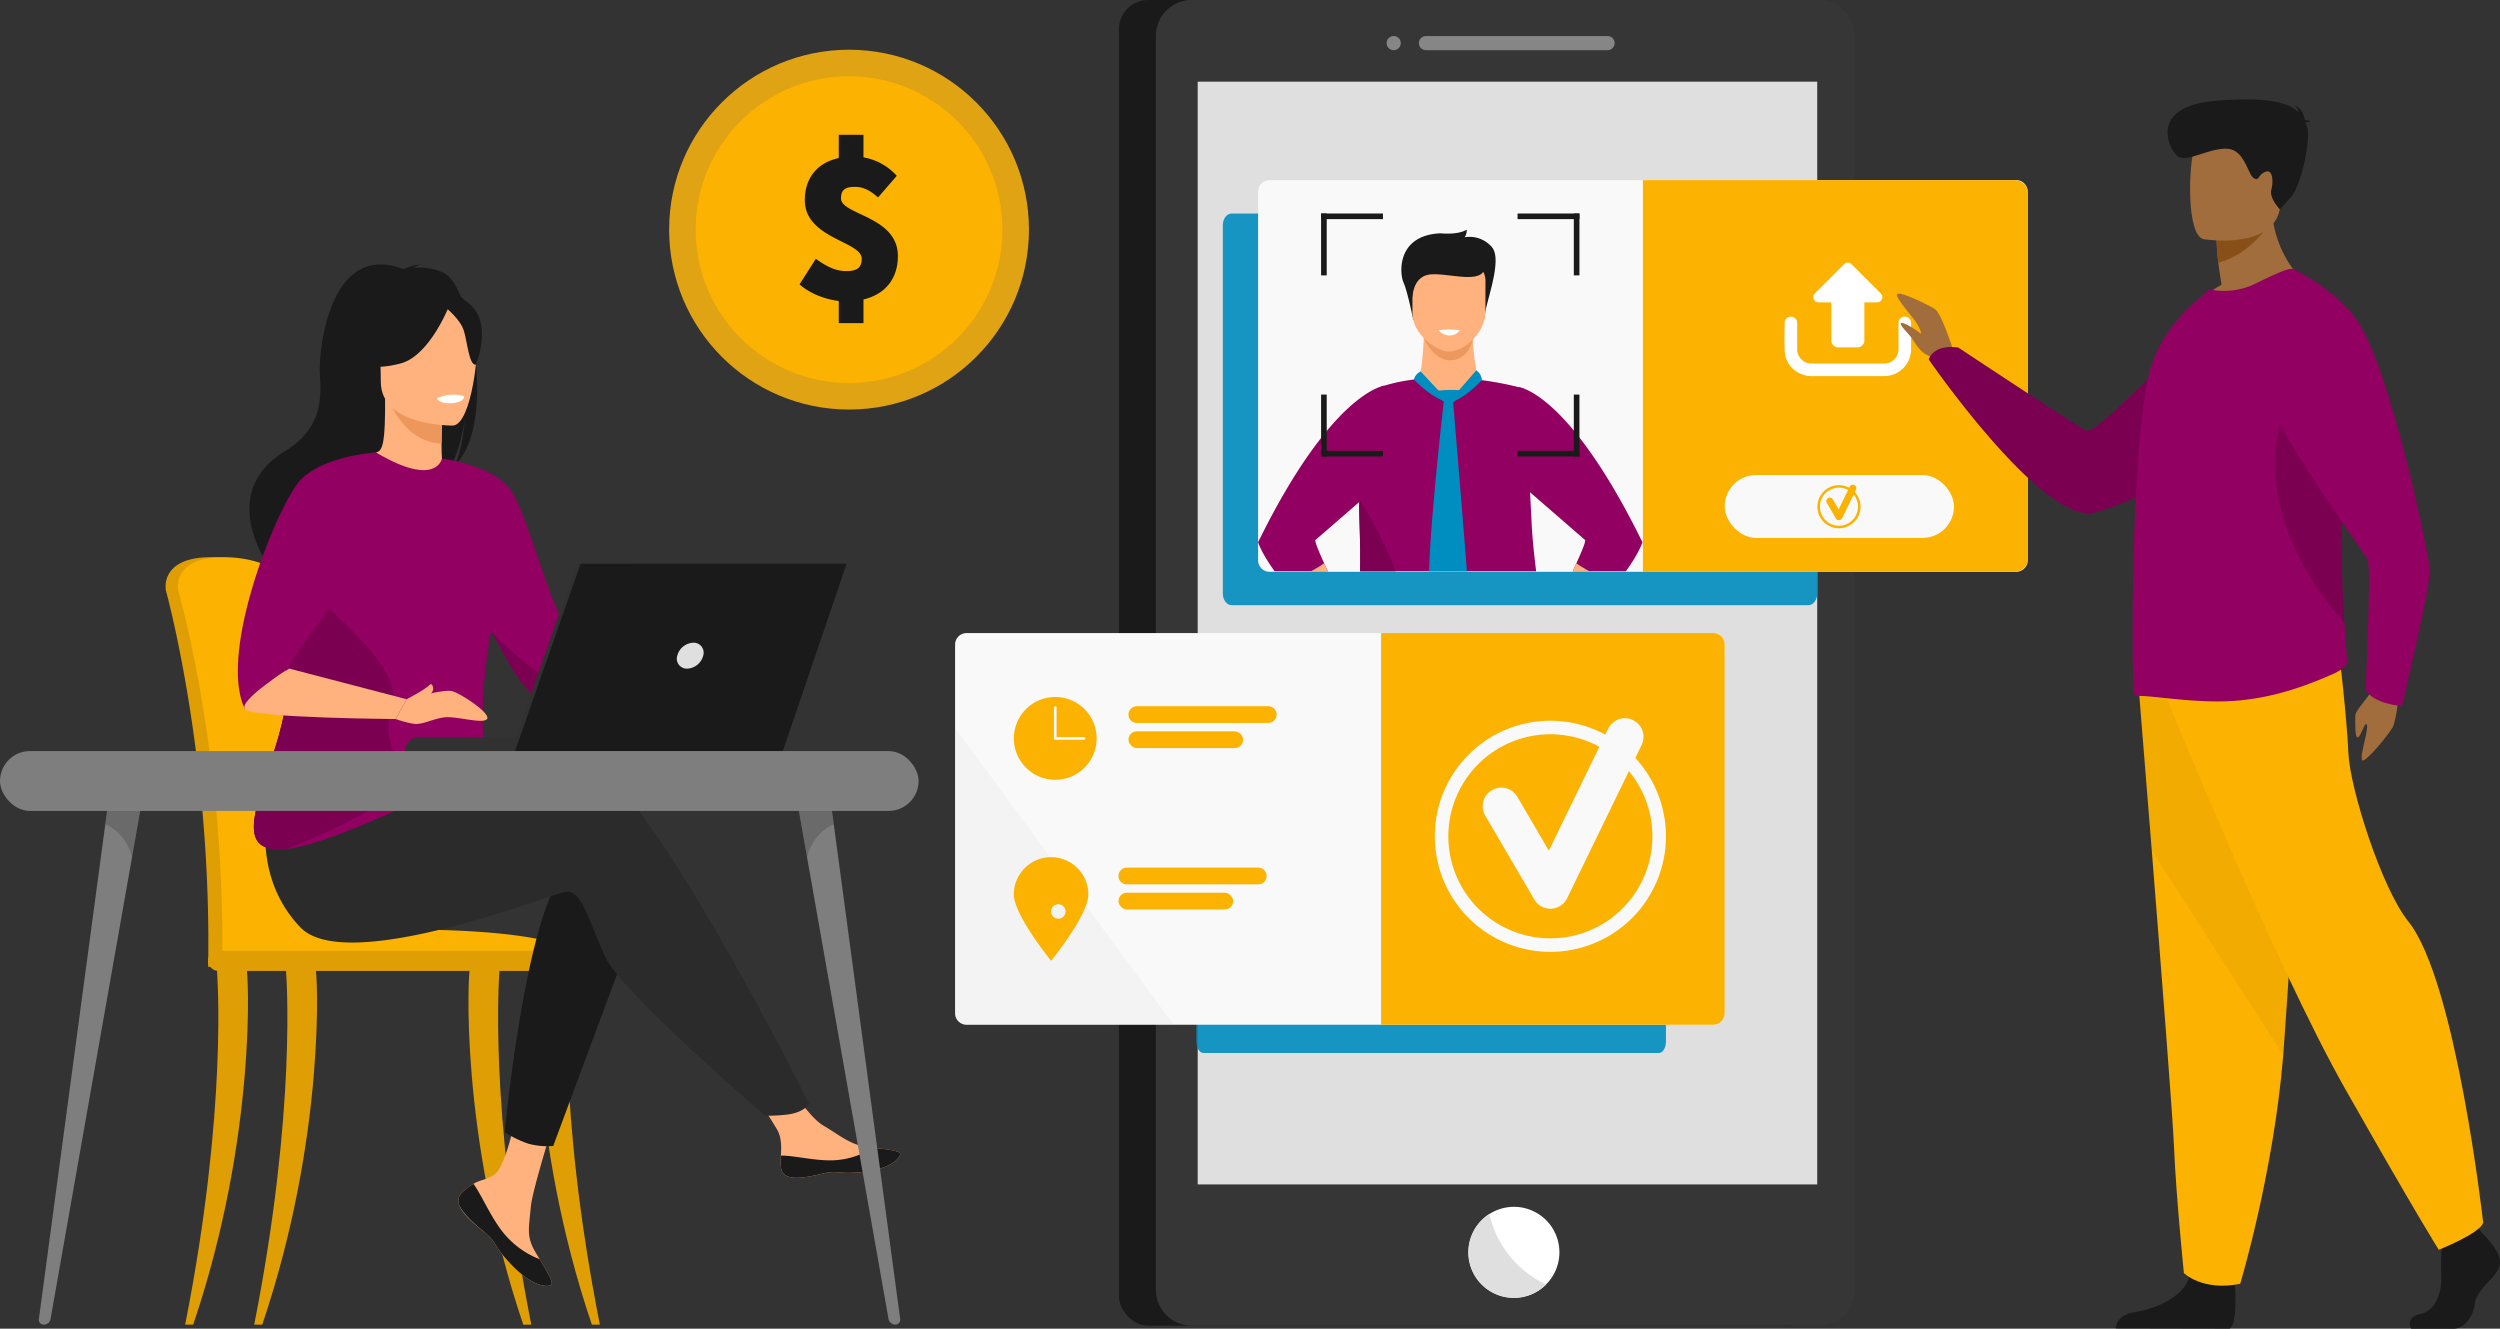 <svg xmlns="http://www.w3.org/2000/svg" xmlns:xlink="http://www.w3.org/1999/xlink" width="854.234" height="454.008" viewBox="0 0 854.234 454.008">
  <rect x="0" y="0" width="854.234" height="454.008" fill="#333333" stroke="none"/>
  <defs>
    <clipPath id="clip-path">
      <rect id="Rectangle_873" data-name="Rectangle 873" width="131.399" height="133.664" fill="#fff"/>
    </clipPath>
  </defs>
  <g id="banner-image" transform="translate(-1027.611 -297)">
    <g id="Group_1166" data-name="Group 1166" transform="translate(1409.943 297)">
      <rect id="Rectangle_863" data-name="Rectangle 863" width="238.722" height="452.965" rx="10" transform="translate(0 0.001)" fill="#1a1a1a"/>
      <path id="Path_1491" data-name="Path 1491" d="M1650.67,547.457V975.991a12.252,12.252,0,0,1-12.218,12.214H1424.17a12.249,12.249,0,0,1-12.214-12.214V547.457a12.249,12.249,0,0,1,12.214-12.217h214.291a12.253,12.253,0,0,1,12.209,12.217Z" transform="translate(-1399.333 -535.24)" fill="#363636"/>
      <g id="Group_1165" data-name="Group 1165" transform="translate(91.47 12.318)">
        <path id="Path_1492" data-name="Path 1492" d="M1714.45,572.692h-62.06a2.422,2.422,0,0,1-2.414-2.415h0a2.421,2.421,0,0,1,2.414-2.414h62.056a2.421,2.421,0,0,1,2.414,2.414h0a2.422,2.422,0,0,1-2.41,2.415Z" transform="translate(-1638.954 -567.863)" fill="#fff" opacity="0.4"/>
        <path id="Path_1493" data-name="Path 1493" d="M1623.2,572.692h0a2.422,2.422,0,0,1-2.415-2.415h0a2.422,2.422,0,0,1,2.415-2.414h0a2.422,2.422,0,0,1,2.414,2.414h0A2.422,2.422,0,0,1,1623.2,572.692Z" transform="translate(-1620.786 -567.863)" fill="#fff" opacity="0.4"/>
      </g>
      <path id="Path_1494" data-name="Path 1494" d="M1725.8,1642.93a15.528,15.528,0,1,1-4.549-11.023,15.574,15.574,0,0,1,4.549,11.023Z" transform="translate(-1575.289 -1214.994)" fill="#fff"/>
      <rect id="Rectangle_864" data-name="Rectangle 864" width="211.691" height="376.805" transform="translate(26.912 27.905)" fill="#dfdfdf"/>
      <path id="Path_1495" data-name="Path 1495" d="M1721.28,1657.89a15.571,15.571,0,1,1-19.405-24.107A34.909,34.909,0,0,0,1721.28,1657.89Z" transform="translate(-1575.289 -1218.993)" fill="#dfdfdf"/>
    </g>
    <path id="Path_1496" data-name="Path 1496" d="M1672.62,728.454H1475.61c-1.673,0-3.043,1.774-3.043,3.944V858.354c0,2.167,1.37,3.94,3.043,3.94h197.007c1.676,0,3.046-1.774,3.046-3.94V732.4C1675.67,730.227,1674.3,728.454,1672.62,728.454Z" transform="translate(-27.119 -358.5)" fill="#008dbf" opacity="0.9"/>
    <path id="Path_1497" data-name="Path 1497" d="M1552.7,1133.71H1397.07c-1.322,0-2.4,1.774-2.4,3.944V1263.61c0,2.166,1.082,3.94,2.4,3.94H1552.7c1.324,0,2.406-1.774,2.406-3.94V1137.66C1555.1,1135.49,1554.02,1133.71,1552.7,1133.71Z" transform="translate(41.748 -610.741)" fill="#008dbf" opacity="0.9"/>
    <g id="Group_1170" data-name="Group 1170" transform="translate(1457.499 358.545)">
      <path id="Path_1498" data-name="Path 1498" d="M1767.27,702.347V828.3a3.952,3.952,0,0,1-3.946,3.937H1508.24a3.95,3.95,0,0,1-3.937-3.937V702.347a3.952,3.952,0,0,1,3.938-3.946H1763.32a3.954,3.954,0,0,1,3.95,3.946Z" transform="translate(-1504.308 -698.401)" fill="#f9f9f9"/>
      <path id="Path_1499" data-name="Path 1499" d="M1984,702.348V828.3c0,2.167-2.062,3.94-4.585,3.94h-126.9V698.4h126.894C1981.94,698.4,1984,700.177,1984,702.348Z" transform="translate(-1721.041 -698.402)" fill="#fcb200"/>
    </g>
    <g id="Group_1179" data-name="Group 1179" transform="translate(1353.956 513.307)">
      <path id="Path_1511" data-name="Path 1511" d="M1433.69,1112.06v125.957a3.952,3.952,0,0,1-3.942,3.942H1174.68a3.953,3.953,0,0,1-3.946-3.942V1112.06a3.953,3.953,0,0,1,3.946-3.938h255.072a3.951,3.951,0,0,1,3.938,3.938Z" transform="translate(-1170.731 -1108.116)" fill="#f9f9f9"/>
      <path id="Path_1512" data-name="Path 1512" d="M1673.65,1112.05v125.956a3.953,3.953,0,0,1-3.94,3.944H1556.26V1108.11h113.449a3.952,3.952,0,0,1,3.941,3.94Z" transform="translate(-1410.693 -1108.113)" fill="#fcb200"/>
      <g id="Group_1173" data-name="Group 1173" transform="translate(163.917 29.098)">
        <g id="Group_1171" data-name="Group 1171" transform="translate(16.359)">
          <path id="Path_1513" data-name="Path 1513" d="M1671.31,1250.28a6.361,6.361,0,0,1-5.491-3.149l-16.766-28.66a6.362,6.362,0,0,1,10.983-6.425l10.755,18.386,20.253-41.668a6.362,6.362,0,1,1,11.444,5.563L1677.03,1246.7a6.361,6.361,0,0,1-5.478,3.577C1671.47,1250.28,1671.39,1250.28,1671.31,1250.28Z" transform="translate(-1648.178 -1185.177)" fill="#f9f9f9"/>
        </g>
        <g id="Group_1172" data-name="Group 1172" transform="translate(0 0.868)">
          <path id="Path_1514" data-name="Path 1514" d="M1644.34,1266.45a39.489,39.489,0,1,1,39.489-39.489,39.489,39.489,0,0,1-39.489,39.489Zm0-74.351a34.862,34.862,0,1,0,34.862,34.862,34.862,34.862,0,0,0-34.862-34.862Z" transform="translate(-1604.852 -1187.477)" fill="#f9f9f9"/>
        </g>
      </g>
      <path id="Path_1515" data-name="Path 1515" d="M1245.44,1295.41h-70.765a3.953,3.953,0,0,1-3.946-3.942V1194Z" transform="translate(-1170.731 -1161.568)" fill="rgba(223,223,223,0.2)"/>
      <g id="Group_1178" data-name="Group 1178" transform="translate(20.08 21.848)">
        <g id="Group_1175" data-name="Group 1175">
          <path id="Path_1516" data-name="Path 1516" d="M1238.06,1165.98a14.144,14.144,0,1,0,14.144,14.144,14.144,14.144,0,0,0-14.144-14.144Zm9.8,14.6h-9.8a.451.451,0,0,1-.451-.452v-10.533a.451.451,0,0,1,.9,0v10.082h9.345a.451.451,0,1,1,0,.9Z" transform="translate(-1223.912 -1165.977)" fill="#fcb200"/>
          <g id="Group_1174" data-name="Group 1174" transform="translate(39.167 3.16)">
            <path id="Path_1517" data-name="Path 1517" d="M1375.4,1180.06h-44.9a2.867,2.867,0,0,1-2.859-2.859h0a2.867,2.867,0,0,1,2.859-2.859h44.9a2.867,2.867,0,0,1,2.859,2.859h0A2.867,2.867,0,0,1,1375.4,1180.06Z" transform="translate(-1327.644 -1174.345)" fill="#fcb200"/>
            <rect id="Rectangle_867" data-name="Rectangle 867" width="39.175" height="5.718" rx="2.859" transform="translate(0 8.577)" fill="#fcb200"/>
          </g>
        </g>
        <g id="Group_1177" data-name="Group 1177" transform="translate(0 54.745)">
          <path id="Path_1518" data-name="Path 1518" d="M1236.64,1310.96a12.731,12.731,0,0,0-12.732,12.733c0,7.031,12.732,22.664,12.732,22.664s12.732-15.633,12.732-22.665a12.732,12.732,0,0,0-12.732-12.732Zm0,18.554a2.466,2.466,0,1,1,0,.006Z" transform="translate(-1223.912 -1310.965)" fill="#fcb200"/>
          <g id="Group_1176" data-name="Group 1176" transform="translate(35.754 3.563)">
            <path id="Path_1519" data-name="Path 1519" d="M1366.35,1326.12h-44.893a2.867,2.867,0,0,1-2.859-2.859h0a2.868,2.868,0,0,1,2.859-2.86h44.893a2.868,2.868,0,0,1,2.859,2.86h0A2.867,2.867,0,0,1,1366.35,1326.12Z" transform="translate(-1318.603 -1320.402)" fill="#fcb200"/>
            <rect id="Rectangle_868" data-name="Rectangle 868" width="39.175" height="5.718" rx="2.859" transform="translate(0 8.577)" fill="#fcb200"/>
          </g>
        </g>
      </g>
    </g>
    <g id="Group_1197" data-name="Group 1197" transform="translate(1027.611 387.361)">
      <g id="Group_1187" data-name="Group 1187" transform="translate(56.577)">
        <g id="Group_1185" data-name="Group 1185">
          <path id="Path_1520" data-name="Path 1520" d="M443.019,1141.22c-.935-22.991-2.95-42.99-5.362-56.938-3.845-22.233-7.307-35.024-7.347-35.16-.506-1.955-7.823-9.867-24.091-9.623s-14.725,10.619-14.725,10.619h0a3.328,3.328,0,0,0,.116.922c.157.535,15.09,54.68,14.443,124.589-.009.982-.119,2.678-.05,3.808,0,.005,37.7.973,37.708,0C445.027,1173.33,444.385,1156.4,443.019,1141.22Z" transform="translate(-391.455 -939.456)" fill="#df9f04"/>
          <path id="Path_1521" data-name="Path 1521" d="M454.694,1175.28c-.012.974-.526,1.754-1.153,1.754h-.015c-.627-.015-1.126-.8-1.133-1.754H420.085c-.011.974-.526,1.754-1.153,1.754h-.015c-.638-.015-1.145-.82-1.137-1.806a488.008,488.008,0,0,0-2.68-55.192c-4.3-41.13-12.234-68.62-12.347-69a3.416,3.416,0,0,1-.116-.922s-1.543-10.375,14.723-10.62,23.587,7.668,24.094,9.623c.03.1,1.989,7.346,4.6,20.367.863,4.313,1.8,9.261,2.752,14.79,2.41,13.948,4.426,33.95,5.361,56.938C455.527,1156.4,456.007,1169.18,454.694,1175.28Z" transform="translate(-398.389 -939.456)" fill="#fcb200"/>
          <path id="Path_1522" data-name="Path 1522" d="M436.476,1386.73H563.14s-2.95-11.937-76.3-10.159C434.922,1377.83,436.476,1386.73,436.476,1386.73Z" transform="translate(-419.474 -1149.146)" fill="#fcb200"/>
          <g id="Group_1180" data-name="Group 1180" transform="translate(6.693 239.431)">
            <path id="Path_1523" data-name="Path 1523" d="M409.18,1531.5c14.686-74.347,10.91-119.969,10.891-120.543-.037-1.145,2.073-2.184,3.208-2.221,1.149-.02,6.218-.338,6.8.642.769,1.283,3.726,57.493-18.162,122.123Z" transform="translate(-409.18 -1408.67)" fill="#df9f04"/>
          </g>
          <g id="Group_1181" data-name="Group 1181" transform="translate(103.484 239.431)">
            <path id="Path_1524" data-name="Path 1524" d="M687,1531.5c-14.686-74.347-10.91-119.969-10.891-120.543.037-1.145-2.073-2.184-3.208-2.221-1.149-.02-6.218-.338-6.8.642-.768,1.283-3.726,57.493,18.162,122.123Z" transform="translate(-665.525 -1408.67)" fill="#df9f04"/>
          </g>
          <g id="Group_1182" data-name="Group 1182" transform="translate(126.921 239.431)">
            <path id="Path_1525" data-name="Path 1525" d="M749.069,1531.5c-14.686-74.347-10.91-119.969-10.891-120.543.037-1.145-2.073-2.184-3.208-2.221-1.149-.02-6.218-.338-6.8.642-.768,1.283-3.726,57.493,18.162,122.123Z" transform="translate(-727.597 -1408.67)" fill="#df9f04"/>
          </g>
          <g id="Group_1183" data-name="Group 1183" transform="translate(30.287 239.431)">
            <path id="Path_1526" data-name="Path 1526" d="M471.669,1531.5c14.686-74.347,10.91-119.969,10.891-120.543-.037-1.145,2.073-2.184,3.208-2.221,1.149-.02,6.218-.338,6.8.642.768,1.283,3.726,57.493-18.162,122.123Z" transform="translate(-471.669 -1408.67)" fill="#df9f04"/>
          </g>
          <rect id="Rectangle_869" data-name="Rectangle 869" width="131.853" height="6.895" rx="3.447" transform="translate(14.483 234.497)" fill="#df9f04"/>
          <g id="Group_1184" data-name="Group 1184" transform="translate(24.692)">
            <path id="Path_1527" data-name="Path 1527" d="M748.361,1095.88l42.1-9.12,2.48,6.044s-46.457,27.644-50.81,26.29S748.361,1095.88,748.361,1095.88Z" transform="translate(-633.762 -968.876)" fill="#ffb27d"/>
            <path id="Path_1528" data-name="Path 1528" d="M657.39,1559.9a3.74,3.74,0,0,0-.667,4,.032.032,0,0,0,.01.02c.965,2.667,4.154,5.645,7.858,8.619.474.383.894.73,1.261,1.052.1.084.192.169.283.254.074.065.146.134.218.2,3.454,3.183,2.154,3.913,8.359,10.374,7.075,7.361,11.947,7.494,13.333,6.823,1.172-.572-1.21-4.476-3.849-8.864-.128-.211-.253-.426-.384-.639-.352-.584-.7-1.176-1.05-1.762-3.093-5.282-2.3-7.76-1.566-15.62.6-6.387,9.937-35.682,9.937-35.682l-13.559-2.336s-4.083,23.328-8.582,26.921c-2.406,1.915-5.1,1.939-7.41,3.358q-.246.148-.481.3A17.793,17.793,0,0,0,657.39,1559.9Z" transform="translate(-581.07 -1242.475)" fill="#ffb27d"/>
            <path id="Path_1529" data-name="Path 1529" d="M657.39,1609.81a3.74,3.74,0,0,0-.667,4,.032.032,0,0,0,.01.02c1.182,2.665,4.291,5.628,7.87,8.593.468.388.881.745,1.248,1.078.1.084.192.169.283.254.074.065.146.134.218.2,3.454,3.184,2.154,3.913,8.359,10.374,7.075,7.361,11.947,7.494,13.333,6.823,1.172-.572-1.21-4.476-3.849-8.864A30.155,30.155,0,0,1,671.583,1623c-4.26-5.437-7.1-12.422-10-16.468q-.246.148-.481.3a17.8,17.8,0,0,0-3.712,2.983Z" transform="translate(-581.07 -1292.387)" fill="#1a1a1a"/>
            <path id="Path_1530" data-name="Path 1530" d="M930.652,1544.63c.837,4.186,6.8,3.487,13.468,1.858s5.081.308,14.567-.743,12.36-4.587,12.649-6c.259-1.251-4.428-1.693-9.456-2.272-.632-.071-1.267-.149-1.9-.228-5.676-.712-9.833-4.375-14.989-7.383-4.884-2.849-12.172-14.458-12.172-14.458l-13.009,1.031s6.827,10.369,9.467,14.877c1.553,2.652,1.47,6.158,1.277,8.866A16.692,16.692,0,0,0,930.652,1544.63Z" transform="translate(-745.003 -1235.672)" fill="#ffb27d"/>
            <path id="Path_1531" data-name="Path 1531" d="M961.668,1582.86c6.666-1.629,5.081.307,14.567-.743s12.36-4.587,12.649-6c.259-1.251-4.428-1.693-9.456-2.272l-.047.1a26.743,26.743,0,0,1-13.585,4.223c-6.436.156-13.252-1.687-17.7-1.615a16.693,16.693,0,0,0,.1,4.45C949.037,1585.19,955,1584.49,961.668,1582.86Z" transform="translate(-762.55 -1272.051)" fill="#1a1a1a"/>
            <path id="Path_1532" data-name="Path 1532" d="M871.866,1071.91s3.1-7.594,6.509-7.9,14.258-2.015,15.033-.465,0,7.129-2.324,9.143-16.738,5.269-16.738,5.269Z" transform="translate(-715.163 -954.023)" fill="#ffb27d"/>
            <path id="Path_1533" data-name="Path 1533" d="M742.927,1338.12l-28.037,75.45a25.665,25.665,0,0,1-8.437-.773,36.329,36.329,0,0,1-8.154-3.971s6.955-72.448,19.706-87.518S742.927,1338.12,742.927,1338.12Z" transform="translate(-607.132 -1112.345)" fill="#1a1a1a"/>
            <path id="Path_1534" data-name="Path 1534" d="M497.221,1254.97s80.562-27.24,98.53-21.445,71.913,113.126,71.913,113.126a10.416,10.416,0,0,1-4.541,2.866c-3.091,1.159-10.574,1.085-10.574,1.085s-48.685-41.73-54.481-53.9-8.115-23.763-13.91-22.6-74.767,28.4-90.415,12.171-11.556-37.313-11.556-37.313Z" transform="translate(-472.32 -1059.72)" fill="#2b2b2b"/>
            <path id="Path_1535" data-name="Path 1535" d="M534.206,777.716c-3.482-1.98-7.655-2.2-10.574-2.023a4.947,4.947,0,0,1,2.23-1.058c-1.81-.269-5.85,1.526-5.85,1.526-25.178-9.7-29.135,27.371-28.606,35.984s.589,18.526-11.98,26.25c-24.73,15.2-3.864,41.732-3.864,41.732.2.115,11.507,19.3,11.507,19.3-.635-6.96,31.478-43.69,48.233-54.69,4.079-6,5.528-16.612,5.637-17.447-.7,8.41-2.143,13.128-3.429,15.784C551.7,830.018,543.437,782.961,534.206,777.716Z" transform="translate(-463.376 -774.555)" fill="#1a1a1a"/>
            <path id="Path_1536" data-name="Path 1536" d="M605.609,920.988c.084.038-8.09,4.282-14.237,2.6-5.783-1.577-9.562-9.075-9.482-9.092,2.449-.486,3.155-3.852,3.1-18.313l1.107.218,18.616,3.686s-.424,5.859-.436,11.377C604.267,916.1,604.548,920.494,605.609,920.988Z" transform="translate(-534.676 -850.258)" fill="#ffb27d"/>
            <path id="Path_1537" data-name="Path 1537" d="M611.659,900.446s-.424,5.859-.436,11.377c-10.417-.293-15.923-9.8-18.18-15.064Z" transform="translate(-541.619 -850.618)" fill="#ed975d"/>
            <path id="Path_1538" data-name="Path 1538" d="M576.529,828.341s-5.459-8.626-6.769-16c-.936-5.266,1.746-24.785,21.361-21.974a26.649,26.649,0,0,1,11.052,4.178c4.259,2.876,10.4,9.086,3.533,26.118l-1.785,5.754Z" transform="translate(-527.027 -784.225)" fill="#1a1a1a"/>
            <path id="Path_1539" data-name="Path 1539" d="M610.446,851.808s-24.647.407-24.664-14.946-3.21-25.64,12.526-26.549,18.8,4.946,20.052,10.069S616.857,851.306,610.446,851.808Z" transform="translate(-536.928 -796.753)" fill="#ffb27d"/>
            <path id="Path_1540" data-name="Path 1540" d="M596.471,804.328s-6.748,18.011-17.1,20.675-14.848-.112-14.848-.112a29.328,29.328,0,0,0,9.592-17.327S591.381,795.756,596.471,804.328Z" transform="translate(-523.864 -791.144)" fill="#1a1a1a"/>
            <path id="Path_1541" data-name="Path 1541" d="M644.713,808.5s5.04,4.021,6.269,7.931,1.781,11.958,4.127,11.684c0,0,5.084-12.242-.63-19.168C648.42,801.606,644.713,808.5,644.713,808.5Z" transform="translate(-573.779 -793.857)" fill="#1a1a1a"/>
            <path id="Path_1542" data-name="Path 1542" d="M481.916,1017.47c-2.431-10.194,5.838-29.974,14.471-46.35,7.833-14.842,15.963-26.882,16.693-26.45,20.658,12.261,22.524,2.067,22.524,2.067h0c.008,0,18.766,2.491,24.077,11.636,6.59,11.348,13.711,43.057,20.783,49.059-1.086,3.323-.62,5.094.531,9.212q.371,1.324.819,2.517a48.53,48.53,0,0,0,3.55,7.291c-3.6,2.184-10.537,6.339-15.652,3.351-7.8-4.563-13.881-18.456-17.3-23.988l-.038-.062c-7.443,42.127,2.677,51.721-2.445,56.163-5.41,4.691-13.138-2.234-30.14,5.135-11.152,4.837-26.628,11.832-37.045,13.049-5.464.641-9.541-.309-10.87-4C468.006,1065.38,486.553,1036.9,481.916,1017.47Z" transform="translate(-465.866 -880.428)" fill="#920061"/>
            <path id="Path_1543" data-name="Path 1543" d="M637.048,893.66s.46,1.951,5.311,1.65c0,0,4.074-.252,3.949-2.4a13.11,13.11,0,0,0-9.26.75Z" transform="translate(-569.008 -847.912)" fill="#fff"/>
            <path id="Path_1544" data-name="Path 1544" d="M471.87,1151.05c1.329,3.691,5.406,4.641,10.87,4,7.21-3.142,38.359-15.209,38.011-23.385-.518-12.106-5.989-12.493-2.125-27.435,3.1-12-25.678-34.307-30.269-39.156-8.632,16.376-8.871,17.15-6.44,27.344C486.553,1111.85,468.006,1140.32,471.87,1151.05Z" transform="translate(-465.866 -955.377)" fill="#7b0051"/>
            <path id="Path_1545" data-name="Path 1545" d="M459.332,1032.45a45.672,45.672,0,0,1,15.064-13.922c-.871-2.245,23.235-31.8,23.235-36.378,0-4.636,6.432-37.473,6.432-37.473s-20.086,1.24-27.041,10.939C468.326,967.748,450.262,1014.43,459.332,1032.45Z" transform="translate(-456.85 -880.444)" fill="#920061"/>
            <path id="Path_1546" data-name="Path 1546" d="M478.061,1140.27l40.139,10.473-3.767,6.762s-48.848-.341-51.436-3.314S478.061,1140.27,478.061,1140.27Z" transform="translate(-460.515 -1002.181)" fill="#ffb27d"/>
            <path id="Path_1547" data-name="Path 1547" d="M686.049,1106.63c3.425,5.532,9.508,19.425,17.3,23.989,5.115,2.987,12.057-1.167,15.652-3.352a48.53,48.53,0,0,1-3.55-7.291c-2.87.656-6.371,1.5-8.628,2.176C702.435,1123.48,686.049,1106.63,686.049,1106.63Z" transform="translate(-599.508 -981.244)" fill="#7b0051"/>
            <path id="Path_1548" data-name="Path 1548" d="M603.415,1163.29s12.6-3.567,15.608-2.732,13.289,7.645,11.843,9.495-10.509-1.108-14.679-.548-7.4,2.617-10.4,2.173a34.839,34.839,0,0,1-6.142-1.625Z" transform="translate(-545.73 -1014.733)" fill="#ffb27d"/>
            <path id="Path_1549" data-name="Path 1549" d="M609.625,1159.57s6.167-3.169,7.921-4.972a.491.491,0,0,1,.766.088c.47.742.91,2.173-1.253,3.6C613.946,1160.33,609.625,1159.57,609.625,1159.57Z" transform="translate(-551.94 -1011.011)" fill="#ffb27d"/>
          </g>
        </g>
        <g id="Group_1186" data-name="Group 1186" transform="translate(81.821 102.248)">
          <path id="Path_1550" data-name="Path 1550" d="M666.961,1207.25H608.153a4.688,4.688,0,0,1,4.688-4.688h54.12Z" transform="translate(-608.153 -1143.199)" fill="#313131"/>
          <path id="Path_1551" data-name="Path 1551" d="M726.532,1045.35h90.921l-21.808,64.05h-91.51Z" transform="translate(-667.893 -1045.351)" fill="#313131"/>
          <path id="Path_1552" data-name="Path 1552" d="M821,1045.35l-21.809,64.05H707.683l22.4-64.045Z" transform="translate(-670.102 -1045.351)" fill="#1a1a1a"/>
          <path id="Path_1553" data-name="Path 1553" d="M863.171,1121.29a5.912,5.912,0,0,1-5.454,4.431,3.412,3.412,0,0,1-3.408-4.431,5.912,5.912,0,0,1,5.454-4.431,3.412,3.412,0,0,1,3.408,4.431Z" transform="translate(-761.291 -1089.858)" fill="#dfdfdf"/>
        </g>
      </g>
      <g id="Group_1189" data-name="Group 1189" transform="translate(13.264 176.168)">
        <g id="Group_1188" data-name="Group 1188">
          <path id="Path_1555" data-name="Path 1555" d="M305.967,1427.21a2.35,2.35,0,0,0,2.33-1.911l11.419-64.726,16.426-93.09,4.593-26.031-11.7-.334L327,1256.229l-14.252,106.193-8.45,62.946a1.648,1.648,0,0,0,1.664,1.842Z" transform="translate(-304.289 -1241.123)" fill="#7e7e7e"/>
        </g>
        <path id="Path_1556" data-name="Path 1556" d="M364.451,1256.23c7.58,3.344,9.136,11.253,9.136,11.253l4.593-26.031-11.7-.334Z" transform="translate(-341.735 -1241.123)" fill="rgba(26,26,26,0.2)"/>
      </g>
      <g id="Group_1191" data-name="Group 1191" transform="translate(271.167 176.168)">
        <g id="Group_1190" data-name="Group 1190">
          <path id="Path_1557" data-name="Path 1557" d="M1022.09,1427.21a2.35,2.35,0,0,1-2.33-1.911l-11.419-64.726-16.426-93.09-4.593-26.031,11.7-.334,2.03,15.111,14.253,106.193,8.449,62.946a1.648,1.648,0,0,1-1.664,1.842Z" transform="translate(-987.326 -1241.123)" fill="#7e7e7e"/>
        </g>
        <path id="Path_1558" data-name="Path 1558" d="M1001.05,1256.23c-7.58,3.344-9.136,11.253-9.136,11.253l-4.593-26.031,11.7-.334Z" transform="translate(-987.326 -1241.123)" fill="rgba(26,26,26,0.2)"/>
      </g>
      <rect id="Rectangle_870" data-name="Rectangle 870" width="313.869" height="20.44" rx="10.22" transform="translate(313.869 186.721) rotate(180)" fill="#7e7e7e"/>
    </g>
    <rect id="Rectangle_872" data-name="Rectangle 872" width="78.363" height="21.495" rx="10.747" transform="translate(1616.916 459.311)" fill="#f9f9f9"/>
    <g id="Group_1196" data-name="Group 1196" transform="translate(1648.6 462.608)">
      <g id="Group_1194" data-name="Group 1194" transform="translate(3.052)">
        <path id="Path_1574" data-name="Path 1574" d="M2023,985.988a1.188,1.188,0,0,1-1.025-.587l-3.128-5.348a1.187,1.187,0,1,1,2.049-1.2l2.007,3.43,3.779-7.775a1.187,1.187,0,1,1,2.136,1.038l-4.75,9.772a1.186,1.186,0,0,1-1.022.668Z" transform="translate(-2018.684 -973.841)" fill="#fcb200"/>
      </g>
      <g id="Group_1195" data-name="Group 1195" transform="translate(0 0.162)">
        <path id="Path_1575" data-name="Path 1575" d="M2017.97,989.006a7.368,7.368,0,1,1,7.368-7.368,7.368,7.368,0,0,1-7.368,7.368Zm0-13.873a6.5,6.5,0,1,0,6.505,6.5,6.5,6.5,0,0,0-6.505-6.5Z" transform="translate(-2010.6 -974.27)" fill="#fcb200"/>
      </g>
    </g>
    <g id="Money" transform="translate(1256.248 313.991)">
      <g id="Group_77" data-name="Group 77">
        <g id="Group_76" data-name="Group 76">
          <circle id="Ellipse_1" data-name="Ellipse 1" cx="61.475" cy="61.475" r="61.475" transform="translate(0 0)" fill="#dfa313"/>
          <circle id="Ellipse_2" data-name="Ellipse 2" cx="52.41" cy="52.41" r="52.41" transform="translate(9.062 9.062)" fill="#fcb200"/>
          <path id="Path_77" data-name="Path 77" d="M406.378,185.18c0-13.714-19.439-14.016-19.439-19.743,0-3.013,1.581-3.919,4.822-3.919,2.787,0,5.122,1.208,7.837,3.618l6.4-7.385a19.8,19.8,0,0,0-11.377-6.308v-7.707h-8.442v7.935c-7.261,1.571-11.6,6.75-11.6,14.37,0,13.188,19.441,14.016,19.441,20.044,0,2.939-1.506,4.22-5.273,4.22-3.166,0-6.331-1.206-10.4-4.22l-5.575,8.74c3.735,3.364,9.1,5.162,13.412,5.692v7.572h8.442v-8.1C402.494,198.118,406.378,192.435,406.378,185.18Z" transform="translate(-328.216 -114.662)" fill="#1a1a1a"/>
        </g>
      </g>
    </g>
    <g id="Group_1198" data-name="Group 1198" transform="translate(1637.357 386.743)">
      <path id="Path_1488" data-name="Path 1488" d="M649.194,221.366c-.2.787-.333,1.6-.6,2.358a9.1,9.1,0,0,1-8.04,5.93q-.8.039-1.6.04H615.488a9.257,9.257,0,0,1-4.326-.933A8.8,8.8,0,0,1,606.013,221c-.149-3.172-.057-6.357-.036-9.536a2.114,2.114,0,0,1,2.115-2.091,2.157,2.157,0,0,1,2.162,2c.015.168.012.337.012.506v8.4a4.89,4.89,0,0,0,5.089,5.111q12.218.009,24.436,0a4.885,4.885,0,0,0,5.057-4.259,5.707,5.707,0,0,0,.041-.883q0-4.284,0-8.568a2.151,2.151,0,0,1,1.229-2.092,2.125,2.125,0,0,1,2.921,1.164c.05.131.1.26.151.391Z" transform="translate(-605.93 -190.912)" fill="#fff"/>
      <path id="Path_1489" data-name="Path 1489" d="M696,65.822h-.495c-1.266,0-2.532.019-3.8-.007a1.76,1.76,0,0,1-1.7-2.471,2.362,2.362,0,0,1,.51-.713q4.869-4.888,9.754-9.761a1.783,1.783,0,0,1,2.7-.043q4.935,4.913,9.846,9.848a1.777,1.777,0,0,1-.555,3.025,2.637,2.637,0,0,1-.87.117c-1.2.012-2.391.005-3.587.005h-.515V78.55a2.394,2.394,0,0,1-1.82,2.557,3.1,3.1,0,0,1-.751.076q-3.06.009-6.119,0A2.4,2.4,0,0,1,696,78.567q-.007-6.1,0-12.2Z" transform="translate(-679.995 -52.232)" fill="#fff"/>
    </g>
    <g id="Group_1193" data-name="Group 1193" transform="translate(1675.813 330.974)">
      <path id="Path_1559" data-name="Path 1559" d="M2102.14,817.333s-4.183-13.493-6.557-14.944-12.279-6.333-12.868-5.013,5.348,7.728,6.667,9.867,1.979,4.249,1.055,3.326-5.936-4.013-6.465-3.326,2.507,3.326,3.958,5.436,3.034,5.673,8.179,6.465S2102.14,817.333,2102.14,817.333Z" transform="translate(-2082.668 -730.792)" fill="#a16d3c"/>
      <path id="Path_1560" data-name="Path 1560" d="M2512.69,1147.37s-1.254,12.189-2.63,14.495-7.232,9.673-9.728,11.119,1.524-9.708,1.016-11.878-2.053,3.961-3.153,4.1-.817-5.374-.856-7.382,5.351-6.966,7.25-11.242S2512.69,1147.37,2512.69,1147.37Z" transform="translate(-2340.762 -947.22)" fill="#a16d3c"/>
      <path id="Path_1561" data-name="Path 1561" d="M2234.23,817.281s-10.134,49.744-65.907,66c-17.411,5.074-56.963-52.245-56.963-52.245s1.391-5.284,10.1-4.07c0,0,38.511,25.5,43.36,28.266,4.3,2.457,32.594-31.592,45.492-37.084a32.916,32.916,0,0,1,23.918-.867Z" transform="translate(-2100.529 -742.185)" fill="#7b0051"/>
      <g id="Group_1192" data-name="Group 1192" transform="translate(74.737 187.685)">
        <path id="Path_1562" data-name="Path 1562" d="M2571.8,1643.53s6.919,6.314,5.569,10.8-7.594,7.478-8.438,12.961-4.219,8.474-7.256,8.474h-14.482s-2.235-3.859,3.165-5.022,7.436-7.606,7.1-13.589a105.409,105.409,0,0,1,.506-13.958l11.476-2.659Z" transform="translate(-2446.249 -1443.416)" fill="#1a1a1a"/>
        <path id="Path_1563" data-name="Path 1563" d="M2321.27,1682.55s1.242,14.37-1.8,15.865l-38.874-.08s0-4.486,6.244-5.483,17.212-4.653,19.069-12.8S2321.27,1682.55,2321.27,1682.55Z" transform="translate(-2280.604 -1466.1)" fill="#1a1a1a"/>
        <path id="Path_1564" data-name="Path 1564" d="M2301.39,1148.36s2.05,25.189,4.46,55.468c3.275,41.131,7.214,91.653,7.6,101.224.673,16.62,3.376,43.2,3.376,43.2s6.409,6.316,19.238,3.655c0,0,11.432-37.951,14.7-78.1.051-.658.1-1.321.152-1.984,3.037-40.877,7.76-126.952,7.76-126.952Z" transform="translate(-2293.543 -1134.905)" fill="#fcb200"/>
        <path id="Path_1565" data-name="Path 1565" d="M2301.39,1148.36s2.05,25.189,4.46,55.468l44.916,69.979c.051-.658.1-1.321.152-1.984,3.037-40.877,7.76-126.952,7.76-126.952Z" transform="translate(-2293.543 -1134.905)" fill="rgba(26,26,26,0.05)"/>
        <path id="Path_1566" data-name="Path 1566" d="M2326.19,1134.92s36.957,91.224,61.258,134.095,31.894,54.834,31.894,54.834,13.923-5.483,15.188-9.223c0,0-9.292-82.763-25.566-102.938-9.2-11.4-20-45.613-20.5-57.577s-3.29-35.642-3.29-35.642Z" transform="translate(-2308.977 -1118.471)" fill="#fcb200"/>
      </g>
      <path id="Path_1567" data-name="Path 1567" d="M2389.99,739.765s-25.006,12.065-39.422,7.589a34.022,34.022,0,0,1,9.758-7.807c-.5-2.893-.887-5.4-1.109-7.534a69.638,69.638,0,0,1-.61-7.7l9.647-7.588,9.149-7.261C2376.68,729.883,2389.99,739.765,2389.99,739.765Z" transform="translate(-2249.412 -676.214)" fill="#a16d3c"/>
      <path id="Path_1568" data-name="Path 1568" d="M2369.13,909.169c.055,1.531-3.214,3.277-4.658,3.93-10.7,4.7-20.679,7.971-31.991,9.063-13.362,1.365-29.165-1.639-34.6-1.528a2.255,2.255,0,0,1-1.5-.6c-.387-.273-.665-16.377-.387-36.633,0-.816,0-1.635.055-2.454v-.273c.111-7.916.387-16.215.776-24.515.776-18.233,2.22-35.814,4.658-45.53,2.937-11.466,9.594-19.053,15.637-24.57l4.987-4.365a24,24,0,0,0,15.527-1.856c5.766-2.783,11.976-5.786,12.974-5.023,7.539,5.513,12.641,17.905,15.36,33.74.011.079.028.154.039.233a176.054,176.054,0,0,1,2.232,29.79c0,3.934-.111,7.971-.332,11.957a356.012,356.012,0,0,0,.36,45.265c.143,2.2.289,4.207.415,6C2368.91,904.966,2369.08,907.424,2369.13,909.169Z" transform="translate(-2215.379 -716.813)" fill="#920061"/>
      <path id="Path_1569" data-name="Path 1569" d="M2448.66,952c-41.451-47.858-15.736-82.639-15.736-82.639l13.476-4.373a176.03,176.03,0,0,1,2.233,29.79c0,3.934-.111,7.971-.333,11.957a355.922,355.922,0,0,0,.36,45.265Z" transform="translate(-2295.765 -773.015)" fill="rgba(0,0,0,0.16)"/>
      <path id="Path_1570" data-name="Path 1570" d="M2390.82,729.242s-6.32,11.519-18.352,14.74a69.637,69.637,0,0,1-.61-7.7l9.647-7.588Z" transform="translate(-2262.664 -688.184)" fill="#884f19"/>
      <path id="Path_1571" data-name="Path 1571" d="M2352.53,683.855s23.854,3.9,26.094-10.763,6.826-24.038-8.31-27.149-18.956,2.045-20.913,6.761S2346.39,682.462,2352.53,683.855Z" transform="translate(-2247.74 -636.087)" fill="#a16d3c"/>
      <path id="Path_1572" data-name="Path 1572" d="M2374.59,629.5c.217-.248.717-.449,1.828-.509a4.51,4.51,0,0,0-2.077-.585c-.232-1.546-1.055-4.281-3.715-4.947a3.333,3.333,0,0,1,1.616,2.406c-3.081-3.165-9.683-5.468-27.965-4.025-24.094,1.9-16.153,17.328-13.034,19.167s10.97-3.2,16.782-2.741,6.917,8.859,8.888,10.011,1.2-.885,3.864-2.091,2.922,3.214,2.151,6.088,2.9,6.665,2.9,6.665l3.7-3.989c3.7-3.989,7.2-20.884,5.511-24.486C2374.89,630.148,2374.74,629.826,2374.59,629.5Z" transform="translate(-2235.033 -621.402)" fill="#1a1a1a"/>
      <path id="Path_1573" data-name="Path 1573" d="M2421.96,774.691s15.094,7.147,22.33,18.135c11.226,17.043,24.237,79.158,24.477,84.91s-9.5,46.36-9.5,46.36-9.875-.651-12.423-5.635c0,0,1.973-41.723.723-44.406s-41.171-55.968-36.682-67.339S2421.96,774.691,2421.96,774.691Z" transform="translate(-2286.741 -716.812)" fill="#920061"/>
    </g>
    <g id="Mask_Group_3" data-name="Mask Group 3" transform="translate(1457.499 358.545)" clip-path="url(#clip-path)">
      <g id="Group_1199" data-name="Group 1199" transform="translate(0 16.921)">
        <path id="Path_1576" data-name="Path 1576" d="M1711.85,1454.5s0-4.789.682-6.382,3.186-8.077,3.186-8.077h9.783a59.979,59.979,0,0,1,1.933,7.849c.114,1.934,0,6.61,0,6.61Z" transform="translate(-1678.09 -1150.062)" fill="#233862"/>
        <path id="Path_1577" data-name="Path 1577" d="M1855.73,1454.5s0-4.789-.683-6.382-3.185-8.077-3.185-8.077h-9.784a59.955,59.955,0,0,0-1.934,7.849c-.114,1.934,0,6.61,0,6.61Z" transform="translate(-1759.852 -1150.062)" fill="#233862"/>
        <path id="Path_1578" data-name="Path 1578" d="M1753.08,728.446s-.344,10.665-1.71,15.443l-10.8,7.536,40.669,6.086-9.7-13.4s-2.928-14.3-1.393-19.59S1753.08,728.446,1753.08,728.446Z" transform="translate(-1696.399 -692.839)" fill="#ffb27d"/>
        <path id="Path_1579" data-name="Path 1579" d="M1774.93,742.295s3.216,7.742,9.273,7.571,7.437-7.021,7.437-7.021Z" transform="translate(-1718.307 -705.215)" fill="#ed985f"/>
        <path id="Path_1580" data-name="Path 1580" d="M1757.81,670.8s-1.956-9.766-3.321-12.724-2.5-16.154,12.627-16.837c0,0,5.8.683,8.987-1.251,0,0,0,1.934-.8,2.616a10.057,10.057,0,0,1,9.329,3.3c4.1,4.551-2.73,20.477-2.389,24.231Z" transform="translate(-1704.801 -639.991)" fill="#1a1a1a"/>
        <path id="Path_1581" data-name="Path 1581" d="M1776.67,703.462c-4.39-.078-12.469-5.922-12.469-13.16V679.008c0-2.643,1.843-4.8,4.1-4.8h16.746c2.253,0,4.1,2.162,4.1,4.8v10.655C1789.14,697.253,1781.7,703.551,1776.67,703.462Z" transform="translate(-1711.466 -661.803)" fill="#ffb27d"/>
        <path id="Path_1582" data-name="Path 1582" d="M1763.22,680.538s.023-6.787,5.4-7.83,17.406,3.308,19.112-1.641-23.253-4.863-24.51-1.706S1763.22,680.538,1763.22,680.538Z" transform="translate(-1710.484 -657.302)" fill="#1a1a1a"/>
        <path id="Path_1583" data-name="Path 1583" d="M1711.75,1022.29s1.712,52.269-.847,82.093.018,71.328.018,71.328a19.357,19.357,0,0,0,17.059,0s9.731-57.616,9.669-71.328c-.065-14.6,10.592-79.815,10.592-79.815Z" transform="translate(-1676.763 -883.729)" fill="#2b478b"/>
        <path id="Path_1584" data-name="Path 1584" d="M1816.61,1175.56a19.344,19.344,0,0,1-17.057,0s-9.73-57.615-9.668-71.328c.027-6.167-1.857-21.364-4.045-36.858-2.993-21.2-6.549-42.954-6.549-42.954l37.906-2.368s-3.126,52.359-.566,82.18S1816.61,1175.56,1816.61,1175.56Z" transform="translate(-1721.089 -883.573)" fill="#2b478b"/>
        <path id="Path_1585" data-name="Path 1585" d="M1772.87,877.049s-16.16,3.13-30.9,3.13a149.437,149.437,0,0,1-18.979-1.451c-6.15-.815-10.559-1.679-10.559-1.679s-3.276.287-1.341-15.866c1.471-12.293,1.01-23.392.683-34.811-.038-1.27-.01-2.771.068-4.443.629-13.313,4.655-37.282,7.724-38.568a56.184,56.184,0,0,1,12.624-2.522c0,.157,4.679,7,10.232,7.764,3.45-1.365,6.161-2.529,9.935-7.542a108.243,108.243,0,0,1,15.572,3s.58,2.539,2.771,46.592C1771.57,848.1,1777.53,877.107,1772.87,877.049Z" transform="translate(-1677.216 -729.789)" fill="#920061"/>
        <path id="Path_1586" data-name="Path 1586" d="M1722.99,951.007c-6.15-.815-10.559-1.679-10.559-1.679s-3.276.287-1.341-15.866c1.471-12.293,1.01-23.392.683-34.811-.038-1.27-.01-2.771.068-4.443.943,1.508,11.44,18.463,14.266,31.063C1728.17,934.462,1725.06,945.288,1722.99,951.007Z" transform="translate(-1677.216 -802.067)" fill="#7b0051"/>
        <path id="Path_1587" data-name="Path 1587" d="M1801.41,1152c.027-6.167-1.858-21.364-4.045-36.858,2.27-9.256,7.8-18.163,7.8-18.163C1812.16,1116.6,1801.41,1152,1801.41,1152Z" transform="translate(-1732.608 -931.346)" fill="#233862"/>
        <path id="Path_1588" data-name="Path 1588" d="M1638.33,839.747c-.386.321.959,3.652,2.938,7.993,4.075,8.918,10.843,22.088,10.843,22.088a39.084,39.084,0,0,1-2.055,6.014c-11.385-8.945-18.726-16.556-23.412-22.392-6.587-8.208-7.938-12.914-7.938-12.914,25.35-51.6,43.191-53.5,43.191-53.5l-2.108,34.1S1639.5,838.77,1638.33,839.747Z" transform="translate(-1618.704 -733.737)" fill="#920061"/>
        <path id="Path_1589" data-name="Path 1589" d="M1705.51,1011.15s6.143-5.688,8.646-2.5,2.957,8.191,1.024,7.85-5.916-2.162-6.484-1.251-3.117,2.65-3.891,1.268S1705.51,1011.15,1705.51,1011.15Z" transform="translate(-1673.454 -874.412)" fill="#ffb27d"/>
        <path id="Path_1590" data-name="Path 1590" d="M1666.07,976.614a39.082,39.082,0,0,1-2.055,6.014c-11.385-8.945-18.726-16.556-23.412-22.392,3.533-.263,8.689-1.526,14.624-5.71C1659.3,963.444,1666.07,976.614,1666.07,976.614Z" transform="translate(-1632.667 -840.523)" fill="#ffb27d"/>
        <path id="Path_1591" data-name="Path 1591" d="M1906.51,841.425s-1.352,4.706-7.938,12.914c-4.686,5.836-12.027,13.447-23.412,22.392a39.069,39.069,0,0,1-2.055-6.014s6.768-13.17,10.843-22.088c1.979-4.341,3.324-7.672,2.938-7.993-.911-.757-13.3-11.525-18.832-16.327l-2.628-2.287-1.266-33.6S1881.16,789.824,1906.51,841.425Z" transform="translate(-1775.195 -734.627)" fill="#920061"/>
        <path id="Path_1592" data-name="Path 1592" d="M1873.44,1011.15s-6.142-5.688-8.645-2.5-2.958,8.191-1.024,7.85,5.915-2.162,6.484-1.251,3.117,2.65,3.891,1.268S1873.44,1011.15,1873.44,1011.15Z" transform="translate(-1774.186 -874.412)" fill="#ffb27d"/>
        <path id="Path_1593" data-name="Path 1593" d="M1888.84,976.614a39.053,39.053,0,0,0,2.055,6.014c11.385-8.945,18.726-16.556,23.412-22.392-3.532-.263-8.689-1.526-14.624-5.71C1895.6,963.444,1888.84,976.614,1888.84,976.614Z" transform="translate(-1790.927 -840.523)" fill="#ffb27d"/>
        <path id="Path_1594" data-name="Path 1594" d="M1767.86,773.664a4.317,4.317,0,0,0-2.318,2.8s7.243,7.451,11.983,7.565Z" transform="translate(-1712.323 -725.214)" fill="#008dbf"/>
        <path id="Path_1595" data-name="Path 1595" d="M1798.61,783.366l9.349-10.741a4.387,4.387,0,0,1,1.9,3.361S1802.63,783.651,1798.61,783.366Z" transform="translate(-1733.401 -724.552)" fill="#008dbf"/>
        <path id="Path_1596" data-name="Path 1596" d="M1784.85,799.985s-7.136,61.6-4.651,69.111a51.331,51.331,0,0,0,4.352,9.544,2.53,2.53,0,0,0,4.378-.01c1.9-3.29,4.371-8.05,4.371-10.467,0-3.914-5.415-68.231-5.415-68.231Z" transform="translate(-1721.33 -741.961)" fill="#008dbf"/>
        <path id="Path_1597" data-name="Path 1597" d="M1787.78,791.3a45,45,0,0,1,6.938-.166.727.727,0,0,1,.557,1.08c-.736,1.325-2.237,3.621-3.807,3.621C1789.26,795.839,1785.82,791.455,1787.78,791.3Z" transform="translate(-1726.13 -736.299)" fill="#008dbf"/>
        <path id="Path_1598" data-name="Path 1598" d="M1788.95,734.342a4.8,4.8,0,0,0,3.755,1.783,4.466,4.466,0,0,0,3.51-1.783,23.831,23.831,0,0,0-7.265,0Z" transform="translate(-1727.248 -699.957)" fill="#fff"/>
      </g>
    </g>
    <g id="Group_1159" data-name="Group 1159" transform="translate(1479.021 369.954)">
      <g id="Group_1155" data-name="Group 1155">
        <rect id="Rectangle_859" data-name="Rectangle 859" width="21.141" height="1.922" fill="#1a1a1a"/>
        <rect id="Rectangle_860" data-name="Rectangle 860" width="21.141" height="1.922" transform="translate(1.922) rotate(90)" fill="#1a1a1a"/>
      </g>
      <g id="Group_1156" data-name="Group 1156" transform="translate(67.13)">
        <rect id="Rectangle_859-2" data-name="Rectangle 859" width="21.141" height="1.922" fill="#1a1a1a"/>
        <rect id="Rectangle_860-2" data-name="Rectangle 860" width="21.141" height="1.922" transform="translate(21.141) rotate(90)" fill="#1a1a1a"/>
      </g>
      <g id="Group_1157" data-name="Group 1157" transform="translate(0 61.869)">
        <rect id="Rectangle_859-3" data-name="Rectangle 859" width="21.141" height="1.922" transform="translate(0 19.219)" fill="#1a1a1a"/>
        <rect id="Rectangle_860-3" data-name="Rectangle 860" width="21.141" height="1.922" transform="translate(0 21.141) rotate(-90)" fill="#1a1a1a"/>
      </g>
      <g id="Group_1158" data-name="Group 1158" transform="translate(67.13 61.869)">
        <rect id="Rectangle_859-4" data-name="Rectangle 859" width="21.141" height="1.922" transform="translate(0 19.219)" fill="#1a1a1a"/>
        <rect id="Rectangle_860-4" data-name="Rectangle 860" width="21.141" height="1.922" transform="translate(19.219 21.141) rotate(-90)" fill="#1a1a1a"/>
      </g>
    </g>
  </g>
</svg>
